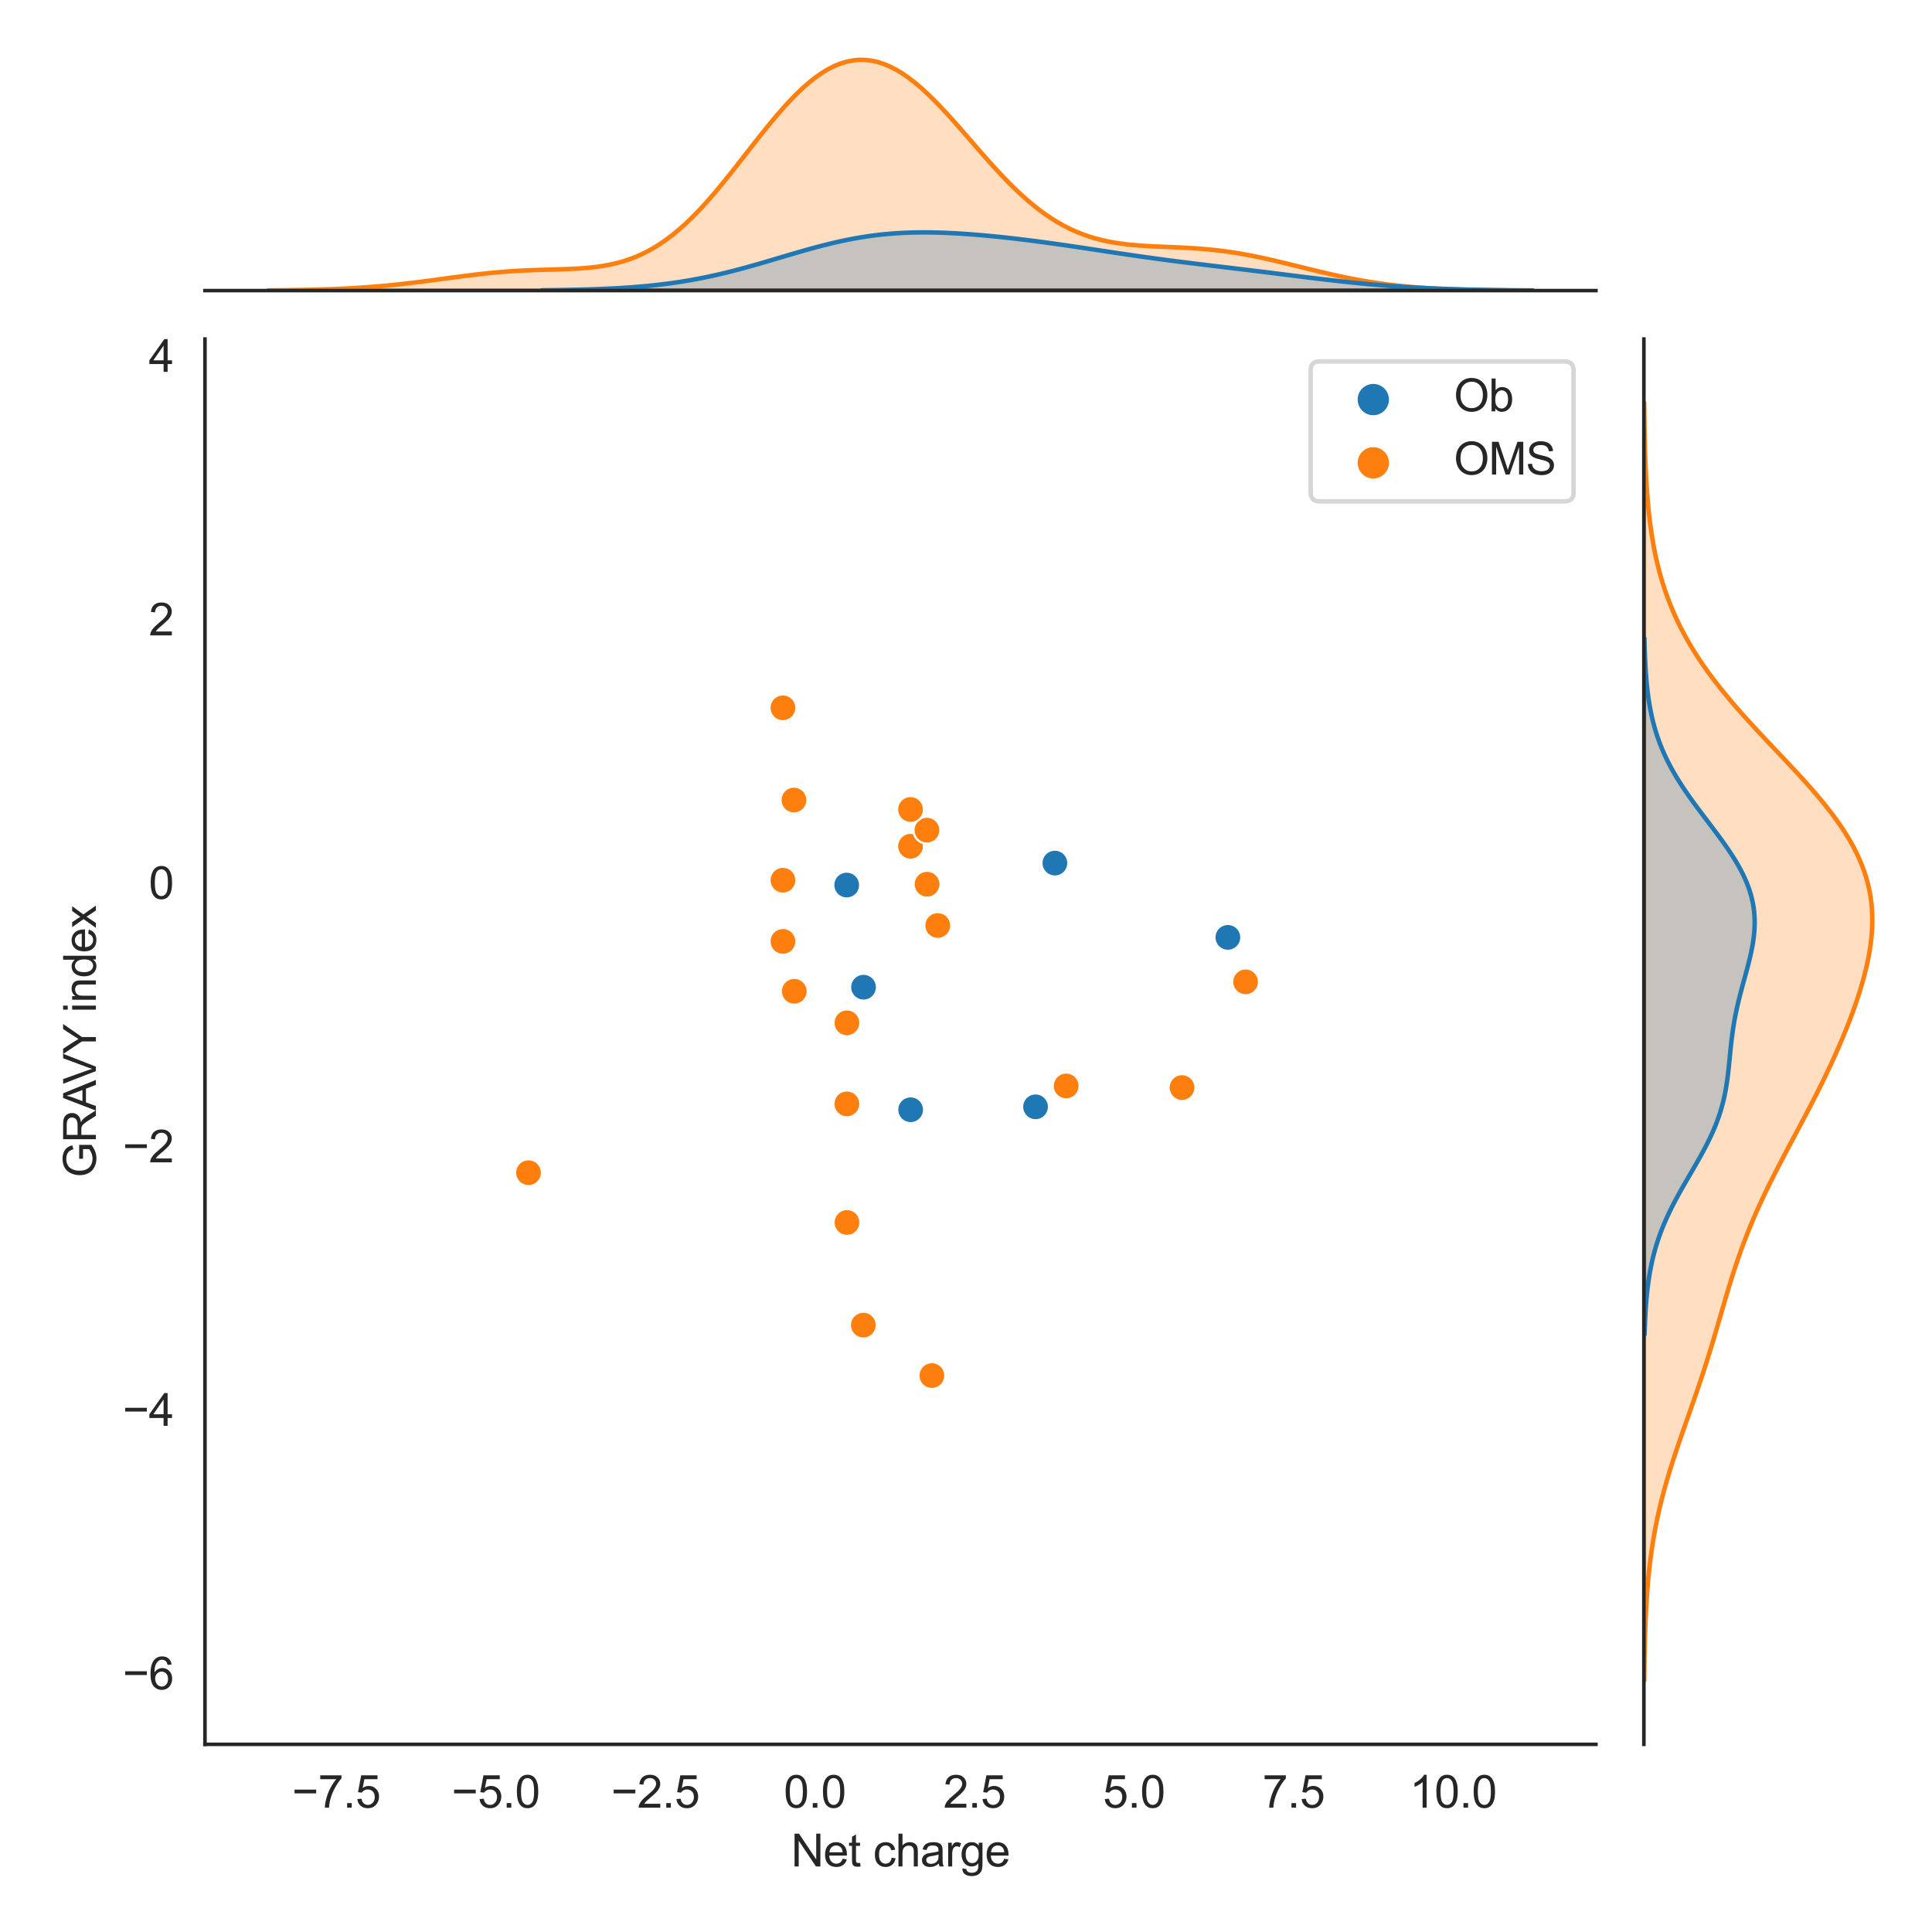 <?xml version="1.0" encoding="utf-8" standalone="no"?>
<!DOCTYPE svg PUBLIC "-//W3C//DTD SVG 1.1//EN"
  "http://www.w3.org/Graphics/SVG/1.1/DTD/svg11.dtd">
<svg xmlns:xlink="http://www.w3.org/1999/xlink" width="432pt" height="432pt" viewBox="0 0 432 432" xmlns="http://www.w3.org/2000/svg" version="1.1">
 <defs>
  <style type="text/css">*{stroke-linejoin: round; stroke-linecap: butt}</style>
 </defs>
 <g id="figure_1">
  <g id="patch_1">
   <path d="M 0 432 
L 432 432 
L 432 0 
L 0 0 
z
" style="fill: #ffffff"/>
  </g>
  <g id="axes_1">
   <g id="patch_2">
    <path d="M 45.83 390.04 
L 356.851 390.04 
L 356.851 75.813 
L 45.83 75.813 
z
" style="fill: #ffffff"/>
   </g>
   <g id="matplotlib.axis_1">
    <g id="xtick_1">
     <g id="text_1">
      <!-- −7.5 -->
      <g style="fill: #262626" transform="translate(65.289 404.198) scale(0.1 -0.1)">
       <defs>
        <path id="ArialMT-2212" d="M 3381 1997 
L 356 1997 
L 356 2522 
L 3381 2522 
L 3381 1997 
z
" transform="scale(0.016)"/>
        <path id="ArialMT-37" d="M 303 3981 
L 303 4522 
L 3269 4522 
L 3269 4084 
Q 2831 3619 2401 2847 
Q 1972 2075 1738 1259 
Q 1569 684 1522 0 
L 944 0 
Q 953 541 1156 1306 
Q 1359 2072 1739 2783 
Q 2119 3494 2547 3981 
L 303 3981 
z
" transform="scale(0.016)"/>
        <path id="ArialMT-2e" d="M 581 0 
L 581 641 
L 1222 641 
L 1222 0 
L 581 0 
z
" transform="scale(0.016)"/>
        <path id="ArialMT-35" d="M 266 1200 
L 856 1250 
Q 922 819 1161 601 
Q 1400 384 1738 384 
Q 2144 384 2425 690 
Q 2706 997 2706 1503 
Q 2706 1984 2436 2262 
Q 2166 2541 1728 2541 
Q 1456 2541 1237 2417 
Q 1019 2294 894 2097 
L 366 2166 
L 809 4519 
L 3088 4519 
L 3088 3981 
L 1259 3981 
L 1013 2750 
Q 1425 3038 1878 3038 
Q 2478 3038 2890 2622 
Q 3303 2206 3303 1553 
Q 3303 931 2941 478 
Q 2500 -78 1738 -78 
Q 1113 -78 717 272 
Q 322 622 266 1200 
z
" transform="scale(0.016)"/>
       </defs>
       <use xlink:href="#ArialMT-2212"/>
       <use xlink:href="#ArialMT-37" x="58.398"/>
       <use xlink:href="#ArialMT-2e" x="114.014"/>
       <use xlink:href="#ArialMT-35" x="141.797"/>
      </g>
     </g>
    </g>
    <g id="xtick_2">
     <g id="text_2">
      <!-- −5.0 -->
      <g style="fill: #262626" transform="translate(100.968 404.198) scale(0.1 -0.1)">
       <defs>
        <path id="ArialMT-30" d="M 266 2259 
Q 266 3072 433 3567 
Q 600 4063 929 4331 
Q 1259 4600 1759 4600 
Q 2128 4600 2406 4451 
Q 2684 4303 2865 4023 
Q 3047 3744 3150 3342 
Q 3253 2941 3253 2259 
Q 3253 1453 3087 958 
Q 2922 463 2592 192 
Q 2263 -78 1759 -78 
Q 1097 -78 719 397 
Q 266 969 266 2259 
z
M 844 2259 
Q 844 1131 1108 757 
Q 1372 384 1759 384 
Q 2147 384 2411 759 
Q 2675 1134 2675 2259 
Q 2675 3391 2411 3762 
Q 2147 4134 1753 4134 
Q 1366 4134 1134 3806 
Q 844 3388 844 2259 
z
" transform="scale(0.016)"/>
       </defs>
       <use xlink:href="#ArialMT-2212"/>
       <use xlink:href="#ArialMT-35" x="58.398"/>
       <use xlink:href="#ArialMT-2e" x="114.014"/>
       <use xlink:href="#ArialMT-30" x="141.797"/>
      </g>
     </g>
    </g>
    <g id="xtick_3">
     <g id="text_3">
      <!-- −2.5 -->
      <g style="fill: #262626" transform="translate(136.648 404.198) scale(0.1 -0.1)">
       <defs>
        <path id="ArialMT-32" d="M 3222 541 
L 3222 0 
L 194 0 
Q 188 203 259 391 
Q 375 700 629 1000 
Q 884 1300 1366 1694 
Q 2113 2306 2375 2664 
Q 2638 3022 2638 3341 
Q 2638 3675 2398 3904 
Q 2159 4134 1775 4134 
Q 1369 4134 1125 3890 
Q 881 3647 878 3216 
L 300 3275 
Q 359 3922 746 4261 
Q 1134 4600 1788 4600 
Q 2447 4600 2831 4234 
Q 3216 3869 3216 3328 
Q 3216 3053 3103 2787 
Q 2991 2522 2730 2228 
Q 2469 1934 1863 1422 
Q 1356 997 1212 845 
Q 1069 694 975 541 
L 3222 541 
z
" transform="scale(0.016)"/>
       </defs>
       <use xlink:href="#ArialMT-2212"/>
       <use xlink:href="#ArialMT-32" x="58.398"/>
       <use xlink:href="#ArialMT-2e" x="114.014"/>
       <use xlink:href="#ArialMT-35" x="141.797"/>
      </g>
     </g>
    </g>
    <g id="xtick_4">
     <g id="text_4">
      <!-- 0.0 -->
      <g style="fill: #262626" transform="translate(175.247 404.198) scale(0.1 -0.1)">
       <use xlink:href="#ArialMT-30"/>
       <use xlink:href="#ArialMT-2e" x="55.615"/>
       <use xlink:href="#ArialMT-30" x="83.398"/>
      </g>
     </g>
    </g>
    <g id="xtick_5">
     <g id="text_5">
      <!-- 2.5 -->
      <g style="fill: #262626" transform="translate(210.927 404.198) scale(0.1 -0.1)">
       <use xlink:href="#ArialMT-32"/>
       <use xlink:href="#ArialMT-2e" x="55.615"/>
       <use xlink:href="#ArialMT-35" x="83.398"/>
      </g>
     </g>
    </g>
    <g id="xtick_6">
     <g id="text_6">
      <!-- 5.0 -->
      <g style="fill: #262626" transform="translate(246.606 404.198) scale(0.1 -0.1)">
       <use xlink:href="#ArialMT-35"/>
       <use xlink:href="#ArialMT-2e" x="55.615"/>
       <use xlink:href="#ArialMT-30" x="83.398"/>
      </g>
     </g>
    </g>
    <g id="xtick_7">
     <g id="text_7">
      <!-- 7.5 -->
      <g style="fill: #262626" transform="translate(282.286 404.198) scale(0.1 -0.1)">
       <use xlink:href="#ArialMT-37"/>
       <use xlink:href="#ArialMT-2e" x="55.615"/>
       <use xlink:href="#ArialMT-35" x="83.398"/>
      </g>
     </g>
    </g>
    <g id="xtick_8">
     <g id="text_8">
      <!-- 10.0 -->
      <g style="fill: #262626" transform="translate(315.185 404.198) scale(0.1 -0.1)">
       <defs>
        <path id="ArialMT-31" d="M 2384 0 
L 1822 0 
L 1822 3584 
Q 1619 3391 1289 3197 
Q 959 3003 697 2906 
L 697 3450 
Q 1169 3672 1522 3987 
Q 1875 4303 2022 4600 
L 2384 4600 
L 2384 0 
z
" transform="scale(0.016)"/>
       </defs>
       <use xlink:href="#ArialMT-31"/>
       <use xlink:href="#ArialMT-30" x="55.615"/>
       <use xlink:href="#ArialMT-2e" x="111.23"/>
       <use xlink:href="#ArialMT-30" x="139.014"/>
      </g>
     </g>
    </g>
    <g id="text_9">
     <!-- Net charge -->
     <g style="fill: #262626" transform="translate(176.884 417.343) scale(0.1 -0.1)">
      <defs>
       <path id="ArialMT-4e" d="M 488 0 
L 488 4581 
L 1109 4581 
L 3516 984 
L 3516 4581 
L 4097 4581 
L 4097 0 
L 3475 0 
L 1069 3600 
L 1069 0 
L 488 0 
z
" transform="scale(0.016)"/>
       <path id="ArialMT-65" d="M 2694 1069 
L 3275 997 
Q 3138 488 2766 206 
Q 2394 -75 1816 -75 
Q 1088 -75 661 373 
Q 234 822 234 1631 
Q 234 2469 665 2931 
Q 1097 3394 1784 3394 
Q 2450 3394 2872 2941 
Q 3294 2488 3294 1666 
Q 3294 1616 3291 1516 
L 816 1516 
Q 847 969 1125 678 
Q 1403 388 1819 388 
Q 2128 388 2347 550 
Q 2566 713 2694 1069 
z
M 847 1978 
L 2700 1978 
Q 2663 2397 2488 2606 
Q 2219 2931 1791 2931 
Q 1403 2931 1139 2672 
Q 875 2413 847 1978 
z
" transform="scale(0.016)"/>
       <path id="ArialMT-74" d="M 1650 503 
L 1731 6 
Q 1494 -44 1306 -44 
Q 1000 -44 831 53 
Q 663 150 594 308 
Q 525 466 525 972 
L 525 2881 
L 113 2881 
L 113 3319 
L 525 3319 
L 525 4141 
L 1084 4478 
L 1084 3319 
L 1650 3319 
L 1650 2881 
L 1084 2881 
L 1084 941 
Q 1084 700 1114 631 
Q 1144 563 1211 522 
Q 1278 481 1403 481 
Q 1497 481 1650 503 
z
" transform="scale(0.016)"/>
       <path id="ArialMT-20" transform="scale(0.016)"/>
       <path id="ArialMT-63" d="M 2588 1216 
L 3141 1144 
Q 3050 572 2676 248 
Q 2303 -75 1759 -75 
Q 1078 -75 664 370 
Q 250 816 250 1647 
Q 250 2184 428 2587 
Q 606 2991 970 3192 
Q 1334 3394 1763 3394 
Q 2303 3394 2647 3120 
Q 2991 2847 3088 2344 
L 2541 2259 
Q 2463 2594 2264 2762 
Q 2066 2931 1784 2931 
Q 1359 2931 1093 2626 
Q 828 2322 828 1663 
Q 828 994 1084 691 
Q 1341 388 1753 388 
Q 2084 388 2306 591 
Q 2528 794 2588 1216 
z
" transform="scale(0.016)"/>
       <path id="ArialMT-68" d="M 422 0 
L 422 4581 
L 984 4581 
L 984 2938 
Q 1378 3394 1978 3394 
Q 2347 3394 2619 3248 
Q 2891 3103 3008 2847 
Q 3125 2591 3125 2103 
L 3125 0 
L 2563 0 
L 2563 2103 
Q 2563 2525 2380 2717 
Q 2197 2909 1863 2909 
Q 1613 2909 1392 2779 
Q 1172 2650 1078 2428 
Q 984 2206 984 1816 
L 984 0 
L 422 0 
z
" transform="scale(0.016)"/>
       <path id="ArialMT-61" d="M 2588 409 
Q 2275 144 1986 34 
Q 1697 -75 1366 -75 
Q 819 -75 525 192 
Q 231 459 231 875 
Q 231 1119 342 1320 
Q 453 1522 633 1644 
Q 813 1766 1038 1828 
Q 1203 1872 1538 1913 
Q 2219 1994 2541 2106 
Q 2544 2222 2544 2253 
Q 2544 2597 2384 2738 
Q 2169 2928 1744 2928 
Q 1347 2928 1158 2789 
Q 969 2650 878 2297 
L 328 2372 
Q 403 2725 575 2942 
Q 747 3159 1072 3276 
Q 1397 3394 1825 3394 
Q 2250 3394 2515 3294 
Q 2781 3194 2906 3042 
Q 3031 2891 3081 2659 
Q 3109 2516 3109 2141 
L 3109 1391 
Q 3109 606 3145 398 
Q 3181 191 3288 0 
L 2700 0 
Q 2613 175 2588 409 
z
M 2541 1666 
Q 2234 1541 1622 1453 
Q 1275 1403 1131 1340 
Q 988 1278 909 1158 
Q 831 1038 831 891 
Q 831 666 1001 516 
Q 1172 366 1500 366 
Q 1825 366 2078 508 
Q 2331 650 2450 897 
Q 2541 1088 2541 1459 
L 2541 1666 
z
" transform="scale(0.016)"/>
       <path id="ArialMT-72" d="M 416 0 
L 416 3319 
L 922 3319 
L 922 2816 
Q 1116 3169 1280 3281 
Q 1444 3394 1641 3394 
Q 1925 3394 2219 3213 
L 2025 2691 
Q 1819 2813 1613 2813 
Q 1428 2813 1281 2702 
Q 1134 2591 1072 2394 
Q 978 2094 978 1738 
L 978 0 
L 416 0 
z
" transform="scale(0.016)"/>
       <path id="ArialMT-67" d="M 319 -275 
L 866 -356 
Q 900 -609 1056 -725 
Q 1266 -881 1628 -881 
Q 2019 -881 2231 -725 
Q 2444 -569 2519 -288 
Q 2563 -116 2559 434 
Q 2191 0 1641 0 
Q 956 0 581 494 
Q 206 988 206 1678 
Q 206 2153 378 2554 
Q 550 2956 876 3175 
Q 1203 3394 1644 3394 
Q 2231 3394 2613 2919 
L 2613 3319 
L 3131 3319 
L 3131 450 
Q 3131 -325 2973 -648 
Q 2816 -972 2473 -1159 
Q 2131 -1347 1631 -1347 
Q 1038 -1347 672 -1080 
Q 306 -813 319 -275 
z
M 784 1719 
Q 784 1066 1043 766 
Q 1303 466 1694 466 
Q 2081 466 2343 764 
Q 2606 1063 2606 1700 
Q 2606 2309 2336 2618 
Q 2066 2928 1684 2928 
Q 1309 2928 1046 2623 
Q 784 2319 784 1719 
z
" transform="scale(0.016)"/>
      </defs>
      <use xlink:href="#ArialMT-4e"/>
      <use xlink:href="#ArialMT-65" x="72.217"/>
      <use xlink:href="#ArialMT-74" x="127.832"/>
      <use xlink:href="#ArialMT-20" x="155.615"/>
      <use xlink:href="#ArialMT-63" x="183.398"/>
      <use xlink:href="#ArialMT-68" x="233.398"/>
      <use xlink:href="#ArialMT-61" x="289.014"/>
      <use xlink:href="#ArialMT-72" x="344.629"/>
      <use xlink:href="#ArialMT-67" x="377.93"/>
      <use xlink:href="#ArialMT-65" x="433.545"/>
     </g>
    </g>
   </g>
   <g id="matplotlib.axis_2">
    <g id="ytick_1">
     <g id="text_10">
      <!-- −6 -->
      <g style="fill: #262626" transform="translate(27.428 377.736) scale(0.1 -0.1)">
       <defs>
        <path id="ArialMT-36" d="M 3184 3459 
L 2625 3416 
Q 2550 3747 2413 3897 
Q 2184 4138 1850 4138 
Q 1581 4138 1378 3988 
Q 1113 3794 959 3422 
Q 806 3050 800 2363 
Q 1003 2672 1297 2822 
Q 1591 2972 1913 2972 
Q 2475 2972 2870 2558 
Q 3266 2144 3266 1488 
Q 3266 1056 3080 686 
Q 2894 316 2569 119 
Q 2244 -78 1831 -78 
Q 1128 -78 684 439 
Q 241 956 241 2144 
Q 241 3472 731 4075 
Q 1159 4600 1884 4600 
Q 2425 4600 2770 4297 
Q 3116 3994 3184 3459 
z
M 888 1484 
Q 888 1194 1011 928 
Q 1134 663 1356 523 
Q 1578 384 1822 384 
Q 2178 384 2434 671 
Q 2691 959 2691 1453 
Q 2691 1928 2437 2201 
Q 2184 2475 1800 2475 
Q 1419 2475 1153 2201 
Q 888 1928 888 1484 
z
" transform="scale(0.016)"/>
       </defs>
       <use xlink:href="#ArialMT-2212"/>
       <use xlink:href="#ArialMT-36" x="58.398"/>
      </g>
     </g>
    </g>
    <g id="ytick_2">
     <g id="text_11">
      <!-- −4 -->
      <g style="fill: #262626" transform="translate(27.428 318.819) scale(0.1 -0.1)">
       <defs>
        <path id="ArialMT-34" d="M 2069 0 
L 2069 1097 
L 81 1097 
L 81 1613 
L 2172 4581 
L 2631 4581 
L 2631 1613 
L 3250 1613 
L 3250 1097 
L 2631 1097 
L 2631 0 
L 2069 0 
z
M 2069 1613 
L 2069 3678 
L 634 1613 
L 2069 1613 
z
" transform="scale(0.016)"/>
       </defs>
       <use xlink:href="#ArialMT-2212"/>
       <use xlink:href="#ArialMT-34" x="58.398"/>
      </g>
     </g>
    </g>
    <g id="ytick_3">
     <g id="text_12">
      <!-- −2 -->
      <g style="fill: #262626" transform="translate(27.428 259.903) scale(0.1 -0.1)">
       <use xlink:href="#ArialMT-2212"/>
       <use xlink:href="#ArialMT-32" x="58.398"/>
      </g>
     </g>
    </g>
    <g id="ytick_4">
     <g id="text_13">
      <!-- 0 -->
      <g style="fill: #262626" transform="translate(33.269 200.987) scale(0.1 -0.1)">
       <use xlink:href="#ArialMT-30"/>
      </g>
     </g>
    </g>
    <g id="ytick_5">
     <g id="text_14">
      <!-- 2 -->
      <g style="fill: #262626" transform="translate(33.269 142.071) scale(0.1 -0.1)">
       <use xlink:href="#ArialMT-32"/>
      </g>
     </g>
    </g>
    <g id="ytick_6">
     <g id="text_15">
      <!-- 4 -->
      <g style="fill: #262626" transform="translate(33.269 83.155) scale(0.1 -0.1)">
       <use xlink:href="#ArialMT-34"/>
      </g>
     </g>
    </g>
    <g id="text_16">
     <!-- GRAVY index -->
     <g style="fill: #262626" transform="translate(21.441 263.317) rotate(-90) scale(0.1 -0.1)">
      <defs>
       <path id="ArialMT-47" d="M 2638 1797 
L 2638 2334 
L 4578 2338 
L 4578 638 
Q 4131 281 3656 101 
Q 3181 -78 2681 -78 
Q 2006 -78 1454 211 
Q 903 500 622 1047 
Q 341 1594 341 2269 
Q 341 2938 620 3517 
Q 900 4097 1425 4378 
Q 1950 4659 2634 4659 
Q 3131 4659 3532 4498 
Q 3934 4338 4162 4050 
Q 4391 3763 4509 3300 
L 3963 3150 
Q 3859 3500 3706 3700 
Q 3553 3900 3268 4020 
Q 2984 4141 2638 4141 
Q 2222 4141 1919 4014 
Q 1616 3888 1430 3681 
Q 1244 3475 1141 3228 
Q 966 2803 966 2306 
Q 966 1694 1177 1281 
Q 1388 869 1791 669 
Q 2194 469 2647 469 
Q 3041 469 3416 620 
Q 3791 772 3984 944 
L 3984 1797 
L 2638 1797 
z
" transform="scale(0.016)"/>
       <path id="ArialMT-52" d="M 503 0 
L 503 4581 
L 2534 4581 
Q 3147 4581 3465 4457 
Q 3784 4334 3975 4021 
Q 4166 3709 4166 3331 
Q 4166 2844 3850 2509 
Q 3534 2175 2875 2084 
Q 3116 1969 3241 1856 
Q 3506 1613 3744 1247 
L 4541 0 
L 3778 0 
L 3172 953 
Q 2906 1366 2734 1584 
Q 2563 1803 2427 1890 
Q 2291 1978 2150 2013 
Q 2047 2034 1813 2034 
L 1109 2034 
L 1109 0 
L 503 0 
z
M 1109 2559 
L 2413 2559 
Q 2828 2559 3062 2645 
Q 3297 2731 3419 2920 
Q 3541 3109 3541 3331 
Q 3541 3656 3305 3865 
Q 3069 4075 2559 4075 
L 1109 4075 
L 1109 2559 
z
" transform="scale(0.016)"/>
       <path id="ArialMT-41" d="M -9 0 
L 1750 4581 
L 2403 4581 
L 4278 0 
L 3588 0 
L 3053 1388 
L 1138 1388 
L 634 0 
L -9 0 
z
M 1313 1881 
L 2866 1881 
L 2388 3150 
Q 2169 3728 2063 4100 
Q 1975 3659 1816 3225 
L 1313 1881 
z
" transform="scale(0.016)"/>
       <path id="ArialMT-56" d="M 1803 0 
L 28 4581 
L 684 4581 
L 1875 1253 
Q 2019 853 2116 503 
Q 2222 878 2363 1253 
L 3600 4581 
L 4219 4581 
L 2425 0 
L 1803 0 
z
" transform="scale(0.016)"/>
       <path id="ArialMT-59" d="M 1784 0 
L 1784 1941 
L 19 4581 
L 756 4581 
L 1659 3200 
Q 1909 2813 2125 2425 
Q 2331 2784 2625 3234 
L 3513 4581 
L 4219 4581 
L 2391 1941 
L 2391 0 
L 1784 0 
z
" transform="scale(0.016)"/>
       <path id="ArialMT-69" d="M 425 3934 
L 425 4581 
L 988 4581 
L 988 3934 
L 425 3934 
z
M 425 0 
L 425 3319 
L 988 3319 
L 988 0 
L 425 0 
z
" transform="scale(0.016)"/>
       <path id="ArialMT-6e" d="M 422 0 
L 422 3319 
L 928 3319 
L 928 2847 
Q 1294 3394 1984 3394 
Q 2284 3394 2536 3286 
Q 2788 3178 2913 3003 
Q 3038 2828 3088 2588 
Q 3119 2431 3119 2041 
L 3119 0 
L 2556 0 
L 2556 2019 
Q 2556 2363 2490 2533 
Q 2425 2703 2258 2804 
Q 2091 2906 1866 2906 
Q 1506 2906 1245 2678 
Q 984 2450 984 1813 
L 984 0 
L 422 0 
z
" transform="scale(0.016)"/>
       <path id="ArialMT-64" d="M 2575 0 
L 2575 419 
Q 2259 -75 1647 -75 
Q 1250 -75 917 144 
Q 584 363 401 755 
Q 219 1147 219 1656 
Q 219 2153 384 2558 
Q 550 2963 881 3178 
Q 1213 3394 1622 3394 
Q 1922 3394 2156 3267 
Q 2391 3141 2538 2938 
L 2538 4581 
L 3097 4581 
L 3097 0 
L 2575 0 
z
M 797 1656 
Q 797 1019 1065 703 
Q 1334 388 1700 388 
Q 2069 388 2326 689 
Q 2584 991 2584 1609 
Q 2584 2291 2321 2609 
Q 2059 2928 1675 2928 
Q 1300 2928 1048 2622 
Q 797 2316 797 1656 
z
" transform="scale(0.016)"/>
       <path id="ArialMT-78" d="M 47 0 
L 1259 1725 
L 138 3319 
L 841 3319 
L 1350 2541 
Q 1494 2319 1581 2169 
Q 1719 2375 1834 2534 
L 2394 3319 
L 3066 3319 
L 1919 1756 
L 3153 0 
L 2463 0 
L 1781 1031 
L 1600 1309 
L 728 0 
L 47 0 
z
" transform="scale(0.016)"/>
      </defs>
      <use xlink:href="#ArialMT-47"/>
      <use xlink:href="#ArialMT-52" x="77.783"/>
      <use xlink:href="#ArialMT-41" x="150"/>
      <use xlink:href="#ArialMT-56" x="209.324"/>
      <use xlink:href="#ArialMT-59" x="276.023"/>
      <use xlink:href="#ArialMT-20" x="340.973"/>
      <use xlink:href="#ArialMT-69" x="368.756"/>
      <use xlink:href="#ArialMT-6e" x="390.973"/>
      <use xlink:href="#ArialMT-64" x="446.588"/>
      <use xlink:href="#ArialMT-65" x="502.203"/>
      <use xlink:href="#ArialMT-78" x="557.818"/>
     </g>
    </g>
   </g>
   <g id="PathCollection_1">
    <defs>
     <path id="C0_0_62fbaf2566" d="M 0 3 
C 0.796 3 1.559 2.684 2.121 2.121 
C 2.684 1.559 3 0.796 3 -0 
C 3 -0.796 2.684 -1.559 2.121 -2.121 
C 1.559 -2.684 0.796 -3 0 -3 
C -0.796 -3 -1.559 -2.684 -2.121 -2.121 
C -2.684 -1.559 -3 -0.796 -3 0 
C -3 0.796 -2.684 1.559 -2.121 2.121 
C -1.559 2.684 -0.796 3 0 3 
z
"/>
    </defs>
    <g clip-path="url(#p3606763f4b)">
     <use xlink:href="#C0_0_62fbaf2566" x="274.556" y="209.601" style="fill: #1f77b4; stroke: #ffffff; stroke-width: 0.48"/>
    </g>
    <g clip-path="url(#p3606763f4b)">
     <use xlink:href="#C0_0_62fbaf2566" x="231.549" y="247.487" style="fill: #1f77b4; stroke: #ffffff; stroke-width: 0.48"/>
    </g>
    <g clip-path="url(#p3606763f4b)">
     <use xlink:href="#C0_0_62fbaf2566" x="235.875" y="192.99" style="fill: #1f77b4; stroke: #ffffff; stroke-width: 0.48"/>
    </g>
    <g clip-path="url(#p3606763f4b)">
     <use xlink:href="#C0_0_62fbaf2566" x="189.324" y="197.899" style="fill: #1f77b4; stroke: #ffffff; stroke-width: 0.48"/>
    </g>
    <g clip-path="url(#p3606763f4b)">
     <use xlink:href="#C0_0_62fbaf2566" x="203.621" y="248.142" style="fill: #1f77b4; stroke: #ffffff; stroke-width: 0.48"/>
    </g>
    <g clip-path="url(#p3606763f4b)">
     <use xlink:href="#C0_0_62fbaf2566" x="193.089" y="220.739" style="fill: #1f77b4; stroke: #ffffff; stroke-width: 0.48"/>
    </g>
    <g clip-path="url(#p3606763f4b)">
     <use xlink:href="#C0_0_62fbaf2566" x="203.596" y="189.225" style="fill: #ff7f0e; stroke: #ffffff; stroke-width: 0.48"/>
    </g>
    <g clip-path="url(#p3606763f4b)">
     <use xlink:href="#C0_0_62fbaf2566" x="177.598" y="221.655" style="fill: #ff7f0e; stroke: #ffffff; stroke-width: 0.48"/>
    </g>
    <g clip-path="url(#p3606763f4b)">
     <use xlink:href="#C0_0_62fbaf2566" x="278.517" y="219.546" style="fill: #ff7f0e; stroke: #ffffff; stroke-width: 0.48"/>
    </g>
    <g clip-path="url(#p3606763f4b)">
     <use xlink:href="#C0_0_62fbaf2566" x="175.068" y="210.501" style="fill: #ff7f0e; stroke: #ffffff; stroke-width: 0.48"/>
    </g>
    <g clip-path="url(#p3606763f4b)">
     <use xlink:href="#C0_0_62fbaf2566" x="207.26" y="185.625" style="fill: #ff7f0e; stroke: #ffffff; stroke-width: 0.48"/>
    </g>
    <g clip-path="url(#p3606763f4b)">
     <use xlink:href="#C0_0_62fbaf2566" x="209.685" y="206.947" style="fill: #ff7f0e; stroke: #ffffff; stroke-width: 0.48"/>
    </g>
    <g clip-path="url(#p3606763f4b)">
     <use xlink:href="#C0_0_62fbaf2566" x="264.304" y="243.182" style="fill: #ff7f0e; stroke: #ffffff; stroke-width: 0.48"/>
    </g>
    <g clip-path="url(#p3606763f4b)">
     <use xlink:href="#C0_0_62fbaf2566" x="193.044" y="296.303" style="fill: #ff7f0e; stroke: #ffffff; stroke-width: 0.48"/>
    </g>
    <g clip-path="url(#p3606763f4b)">
     <use xlink:href="#C0_0_62fbaf2566" x="177.526" y="178.892" style="fill: #ff7f0e; stroke: #ffffff; stroke-width: 0.48"/>
    </g>
    <g clip-path="url(#p3606763f4b)">
     <use xlink:href="#C0_0_62fbaf2566" x="203.596" y="180.996" style="fill: #ff7f0e; stroke: #ffffff; stroke-width: 0.48"/>
    </g>
    <g clip-path="url(#p3606763f4b)">
     <use xlink:href="#C0_0_62fbaf2566" x="118.176" y="262.216" style="fill: #ff7f0e; stroke: #ffffff; stroke-width: 0.48"/>
    </g>
    <g clip-path="url(#p3606763f4b)">
     <use xlink:href="#C0_0_62fbaf2566" x="175.068" y="196.819" style="fill: #ff7f0e; stroke: #ffffff; stroke-width: 0.48"/>
    </g>
    <g clip-path="url(#p3606763f4b)">
     <use xlink:href="#C0_0_62fbaf2566" x="208.369" y="307.581" style="fill: #ff7f0e; stroke: #ffffff; stroke-width: 0.48"/>
    </g>
    <g clip-path="url(#p3606763f4b)">
     <use xlink:href="#C0_0_62fbaf2566" x="207.293" y="197.713" style="fill: #ff7f0e; stroke: #ffffff; stroke-width: 0.48"/>
    </g>
    <g clip-path="url(#p3606763f4b)">
     <use xlink:href="#C0_0_62fbaf2566" x="189.39" y="273.345" style="fill: #ff7f0e; stroke: #ffffff; stroke-width: 0.48"/>
    </g>
    <g clip-path="url(#p3606763f4b)">
     <use xlink:href="#C0_0_62fbaf2566" x="189.364" y="246.832" style="fill: #ff7f0e; stroke: #ffffff; stroke-width: 0.48"/>
    </g>
    <g clip-path="url(#p3606763f4b)">
     <use xlink:href="#C0_0_62fbaf2566" x="238.4" y="242.817" style="fill: #ff7f0e; stroke: #ffffff; stroke-width: 0.48"/>
    </g>
    <g clip-path="url(#p3606763f4b)">
     <use xlink:href="#C0_0_62fbaf2566" x="189.376" y="228.707" style="fill: #ff7f0e; stroke: #ffffff; stroke-width: 0.48"/>
    </g>
    <g clip-path="url(#p3606763f4b)">
     <use xlink:href="#C0_0_62fbaf2566" x="175.066" y="158.271" style="fill: #ff7f0e; stroke: #ffffff; stroke-width: 0.48"/>
    </g>
   </g>
   <g id="PathCollection_2"/>
   <g id="PathCollection_3"/>
   <g id="patch_3">
    <path d="M 45.83 390.04 
L 45.83 75.813 
" style="fill: none; stroke: #262626; stroke-width: 0.8; stroke-linejoin: miter; stroke-linecap: square"/>
   </g>
   <g id="patch_4">
    <path d="M 45.83 390.04 
L 356.851 390.04 
" style="fill: none; stroke: #262626; stroke-width: 0.8; stroke-linejoin: miter; stroke-linecap: square"/>
   </g>
   <g id="legend_1">
    <g id="patch_5">
     <path d="M 295.073 112.103 
L 349.851 112.103 
Q 351.851 112.103 351.851 110.103 
L 351.851 82.813 
Q 351.851 80.813 349.851 80.813 
L 295.073 80.813 
Q 293.073 80.813 293.073 82.813 
L 293.073 110.103 
Q 293.073 112.103 295.073 112.103 
z
" style="fill: #ffffff; opacity: 0.8; stroke: #cccccc; stroke-linejoin: miter"/>
    </g>
    <g id="PathCollection_4">
     <defs>
      <path id="m8b55592b14" d="M 0 3 
C 0.796 3 1.559 2.684 2.121 2.121 
C 2.684 1.559 3 0.796 3 0 
C 3 -0.796 2.684 -1.559 2.121 -2.121 
C 1.559 -2.684 0.796 -3 0 -3 
C -0.796 -3 -1.559 -2.684 -2.121 -2.121 
C -2.684 -1.559 -3 -0.796 -3 0 
C -3 0.796 -2.684 1.559 -2.121 2.121 
C -1.559 2.684 -0.796 3 0 3 
z
" style="stroke: #1f77b4"/>
     </defs>
     <g>
      <use xlink:href="#m8b55592b14" x="307.073" y="89.345" style="fill: #1f77b4; stroke: #1f77b4"/>
     </g>
    </g>
    <g id="text_17">
     <!-- Ob -->
     <g style="fill: #262626" transform="translate(325.073 91.97) scale(0.1 -0.1)">
      <defs>
       <path id="ArialMT-4f" d="M 309 2231 
Q 309 3372 921 4017 
Q 1534 4663 2503 4663 
Q 3138 4663 3647 4359 
Q 4156 4056 4423 3514 
Q 4691 2972 4691 2284 
Q 4691 1588 4409 1038 
Q 4128 488 3612 205 
Q 3097 -78 2500 -78 
Q 1853 -78 1343 234 
Q 834 547 571 1087 
Q 309 1628 309 2231 
z
M 934 2222 
Q 934 1394 1379 917 
Q 1825 441 2497 441 
Q 3181 441 3623 922 
Q 4066 1403 4066 2288 
Q 4066 2847 3877 3264 
Q 3688 3681 3323 3911 
Q 2959 4141 2506 4141 
Q 1863 4141 1398 3698 
Q 934 3256 934 2222 
z
" transform="scale(0.016)"/>
       <path id="ArialMT-62" d="M 941 0 
L 419 0 
L 419 4581 
L 981 4581 
L 981 2947 
Q 1338 3394 1891 3394 
Q 2197 3394 2470 3270 
Q 2744 3147 2920 2923 
Q 3097 2700 3197 2384 
Q 3297 2069 3297 1709 
Q 3297 856 2875 390 
Q 2453 -75 1863 -75 
Q 1275 -75 941 416 
L 941 0 
z
M 934 1684 
Q 934 1088 1097 822 
Q 1363 388 1816 388 
Q 2184 388 2453 708 
Q 2722 1028 2722 1663 
Q 2722 2313 2464 2622 
Q 2206 2931 1841 2931 
Q 1472 2931 1203 2611 
Q 934 2291 934 1684 
z
" transform="scale(0.016)"/>
      </defs>
      <use xlink:href="#ArialMT-4f"/>
      <use xlink:href="#ArialMT-62" x="77.783"/>
     </g>
    </g>
    <g id="PathCollection_5">
     <defs>
      <path id="m86a3ab0548" d="M 0 3 
C 0.796 3 1.559 2.684 2.121 2.121 
C 2.684 1.559 3 0.796 3 0 
C 3 -0.796 2.684 -1.559 2.121 -2.121 
C 1.559 -2.684 0.796 -3 0 -3 
C -0.796 -3 -1.559 -2.684 -2.121 -2.121 
C -2.684 -1.559 -3 -0.796 -3 0 
C -3 0.796 -2.684 1.559 -2.121 2.121 
C -1.559 2.684 -0.796 3 0 3 
z
" style="stroke: #ff7f0e"/>
     </defs>
     <g>
      <use xlink:href="#m86a3ab0548" x="307.073" y="103.491" style="fill: #ff7f0e; stroke: #ff7f0e"/>
     </g>
    </g>
    <g id="text_18">
     <!-- OMS -->
     <g style="fill: #262626" transform="translate(325.073 106.116) scale(0.1 -0.1)">
      <defs>
       <path id="ArialMT-4d" d="M 475 0 
L 475 4581 
L 1388 4581 
L 2472 1338 
Q 2622 884 2691 659 
Q 2769 909 2934 1394 
L 4031 4581 
L 4847 4581 
L 4847 0 
L 4263 0 
L 4263 3834 
L 2931 0 
L 2384 0 
L 1059 3900 
L 1059 0 
L 475 0 
z
" transform="scale(0.016)"/>
       <path id="ArialMT-53" d="M 288 1472 
L 859 1522 
Q 900 1178 1048 958 
Q 1197 738 1509 602 
Q 1822 466 2213 466 
Q 2559 466 2825 569 
Q 3091 672 3220 851 
Q 3350 1031 3350 1244 
Q 3350 1459 3225 1620 
Q 3100 1781 2813 1891 
Q 2628 1963 1997 2114 
Q 1366 2266 1113 2400 
Q 784 2572 623 2826 
Q 463 3081 463 3397 
Q 463 3744 659 4045 
Q 856 4347 1234 4503 
Q 1613 4659 2075 4659 
Q 2584 4659 2973 4495 
Q 3363 4331 3572 4012 
Q 3781 3694 3797 3291 
L 3216 3247 
Q 3169 3681 2898 3903 
Q 2628 4125 2100 4125 
Q 1550 4125 1298 3923 
Q 1047 3722 1047 3438 
Q 1047 3191 1225 3031 
Q 1400 2872 2139 2705 
Q 2878 2538 3153 2413 
Q 3553 2228 3743 1945 
Q 3934 1663 3934 1294 
Q 3934 928 3725 604 
Q 3516 281 3123 101 
Q 2731 -78 2241 -78 
Q 1619 -78 1198 103 
Q 778 284 539 648 
Q 300 1013 288 1472 
z
" transform="scale(0.016)"/>
      </defs>
      <use xlink:href="#ArialMT-4f"/>
      <use xlink:href="#ArialMT-4d" x="77.783"/>
      <use xlink:href="#ArialMT-53" x="161.084"/>
     </g>
    </g>
   </g>
  </g>
  <g id="axes_2">
   <g id="patch_6">
    <path d="M 45.83 64.977 
L 356.851 64.977 
L 356.851 10.8 
L 45.83 10.8 
z
" style="fill: #ffffff"/>
   </g>
   <g id="matplotlib.axis_3">
    <g id="xtick_9"/>
    <g id="xtick_10"/>
    <g id="xtick_11"/>
    <g id="xtick_12"/>
    <g id="xtick_13"/>
    <g id="xtick_14"/>
    <g id="xtick_15"/>
    <g id="xtick_16"/>
   </g>
   <g id="matplotlib.axis_4">
    <g id="ytick_7"/>
    <g id="ytick_8"/>
   </g>
   <g id="PolyCollection_1">
    <defs>
     <path id="m903ec940e5" d="M 59.967 -367.07 
L 59.967 -367.023 
L 61.358 -367.023 
L 62.749 -367.023 
L 64.14 -367.023 
L 65.53 -367.023 
L 66.921 -367.023 
L 68.312 -367.023 
L 69.703 -367.023 
L 71.093 -367.023 
L 72.484 -367.023 
L 73.875 -367.023 
L 75.266 -367.023 
L 76.656 -367.023 
L 78.047 -367.023 
L 79.438 -367.023 
L 80.829 -367.023 
L 82.219 -367.023 
L 83.61 -367.023 
L 85.001 -367.023 
L 86.391 -367.023 
L 87.782 -367.023 
L 89.173 -367.023 
L 90.564 -367.023 
L 91.954 -367.023 
L 93.345 -367.023 
L 94.736 -367.023 
L 96.127 -367.023 
L 97.517 -367.023 
L 98.908 -367.023 
L 100.299 -367.023 
L 101.69 -367.023 
L 103.08 -367.023 
L 104.471 -367.023 
L 105.862 -367.023 
L 107.253 -367.023 
L 108.643 -367.023 
L 110.034 -367.023 
L 111.425 -367.023 
L 112.816 -367.023 
L 114.206 -367.023 
L 115.597 -367.023 
L 116.988 -367.023 
L 118.379 -367.023 
L 119.769 -367.023 
L 121.16 -367.023 
L 122.551 -367.023 
L 123.942 -367.023 
L 125.332 -367.023 
L 126.723 -367.023 
L 128.114 -367.023 
L 129.505 -367.023 
L 130.895 -367.023 
L 132.286 -367.023 
L 133.677 -367.023 
L 135.068 -367.023 
L 136.458 -367.023 
L 137.849 -367.023 
L 139.24 -367.023 
L 140.631 -367.023 
L 142.021 -367.023 
L 143.412 -367.023 
L 144.803 -367.023 
L 146.194 -367.023 
L 147.584 -367.023 
L 148.975 -367.023 
L 150.366 -367.023 
L 151.757 -367.023 
L 153.147 -367.023 
L 154.538 -367.023 
L 155.929 -367.023 
L 157.32 -367.023 
L 158.71 -367.023 
L 160.101 -367.023 
L 161.492 -367.023 
L 162.883 -367.023 
L 164.273 -367.023 
L 165.664 -367.023 
L 167.055 -367.023 
L 168.446 -367.023 
L 169.836 -367.023 
L 171.227 -367.023 
L 172.618 -367.023 
L 174.009 -367.023 
L 175.399 -367.023 
L 176.79 -367.023 
L 178.181 -367.023 
L 179.572 -367.023 
L 180.962 -367.023 
L 182.353 -367.023 
L 183.744 -367.023 
L 185.135 -367.023 
L 186.525 -367.023 
L 187.916 -367.023 
L 189.307 -367.023 
L 190.697 -367.023 
L 192.088 -367.023 
L 193.479 -367.023 
L 194.87 -367.023 
L 196.26 -367.023 
L 197.651 -367.023 
L 199.042 -367.023 
L 200.433 -367.023 
L 201.823 -367.023 
L 203.214 -367.023 
L 204.605 -367.023 
L 205.996 -367.023 
L 207.386 -367.023 
L 208.777 -367.023 
L 210.168 -367.023 
L 211.559 -367.023 
L 212.949 -367.023 
L 214.34 -367.023 
L 215.731 -367.023 
L 217.122 -367.023 
L 218.512 -367.023 
L 219.903 -367.023 
L 221.294 -367.023 
L 222.685 -367.023 
L 224.075 -367.023 
L 225.466 -367.023 
L 226.857 -367.023 
L 228.248 -367.023 
L 229.638 -367.023 
L 231.029 -367.023 
L 232.42 -367.023 
L 233.811 -367.023 
L 235.201 -367.023 
L 236.592 -367.023 
L 237.983 -367.023 
L 239.374 -367.023 
L 240.764 -367.023 
L 242.155 -367.023 
L 243.546 -367.023 
L 244.937 -367.023 
L 246.327 -367.023 
L 247.718 -367.023 
L 249.109 -367.023 
L 250.5 -367.023 
L 251.89 -367.023 
L 253.281 -367.023 
L 254.672 -367.023 
L 256.063 -367.023 
L 257.453 -367.023 
L 258.844 -367.023 
L 260.235 -367.023 
L 261.626 -367.023 
L 263.016 -367.023 
L 264.407 -367.023 
L 265.798 -367.023 
L 267.189 -367.023 
L 268.579 -367.023 
L 269.97 -367.023 
L 271.361 -367.023 
L 272.752 -367.023 
L 274.142 -367.023 
L 275.533 -367.023 
L 276.924 -367.023 
L 278.315 -367.023 
L 279.705 -367.023 
L 281.096 -367.023 
L 282.487 -367.023 
L 283.878 -367.023 
L 285.268 -367.023 
L 286.659 -367.023 
L 288.05 -367.023 
L 289.44 -367.023 
L 290.831 -367.023 
L 292.222 -367.023 
L 293.613 -367.023 
L 295.003 -367.023 
L 296.394 -367.023 
L 297.785 -367.023 
L 299.176 -367.023 
L 300.566 -367.023 
L 301.957 -367.023 
L 303.348 -367.023 
L 304.739 -367.023 
L 306.129 -367.023 
L 307.52 -367.023 
L 308.911 -367.023 
L 310.302 -367.023 
L 311.692 -367.023 
L 313.083 -367.023 
L 314.474 -367.023 
L 315.865 -367.023 
L 317.255 -367.023 
L 318.646 -367.023 
L 320.037 -367.023 
L 321.428 -367.023 
L 322.818 -367.023 
L 324.209 -367.023 
L 325.6 -367.023 
L 326.991 -367.023 
L 328.381 -367.023 
L 329.772 -367.023 
L 331.163 -367.023 
L 332.554 -367.023 
L 333.944 -367.023 
L 335.335 -367.023 
L 336.726 -367.023 
L 336.726 -367.074 
L 336.726 -367.074 
L 335.335 -367.087 
L 333.944 -367.102 
L 332.554 -367.12 
L 331.163 -367.142 
L 329.772 -367.168 
L 328.381 -367.198 
L 326.991 -367.234 
L 325.6 -367.277 
L 324.209 -367.326 
L 322.818 -367.383 
L 321.428 -367.449 
L 320.037 -367.524 
L 318.646 -367.611 
L 317.255 -367.708 
L 315.865 -367.818 
L 314.474 -367.941 
L 313.083 -368.079 
L 311.692 -368.231 
L 310.302 -368.399 
L 308.911 -368.583 
L 307.52 -368.783 
L 306.129 -369 
L 304.739 -369.233 
L 303.348 -369.482 
L 301.957 -369.748 
L 300.566 -370.028 
L 299.176 -370.323 
L 297.785 -370.63 
L 296.394 -370.949 
L 295.003 -371.277 
L 293.613 -371.613 
L 292.222 -371.954 
L 290.831 -372.298 
L 289.44 -372.643 
L 288.05 -372.986 
L 286.659 -373.324 
L 285.268 -373.655 
L 283.878 -373.976 
L 282.487 -374.285 
L 281.096 -374.58 
L 279.705 -374.858 
L 278.315 -375.119 
L 276.924 -375.36 
L 275.533 -375.58 
L 274.142 -375.779 
L 272.752 -375.958 
L 271.361 -376.115 
L 269.97 -376.252 
L 268.579 -376.37 
L 267.189 -376.472 
L 265.798 -376.558 
L 264.407 -376.632 
L 263.016 -376.697 
L 261.626 -376.756 
L 260.235 -376.813 
L 258.844 -376.873 
L 257.453 -376.939 
L 256.063 -377.017 
L 254.672 -377.112 
L 253.281 -377.229 
L 251.89 -377.373 
L 250.5 -377.549 
L 249.109 -377.763 
L 247.718 -378.021 
L 246.327 -378.328 
L 244.937 -378.689 
L 243.546 -379.108 
L 242.155 -379.591 
L 240.764 -380.143 
L 239.374 -380.765 
L 237.983 -381.463 
L 236.592 -382.238 
L 235.201 -383.093 
L 233.811 -384.028 
L 232.42 -385.043 
L 231.029 -386.138 
L 229.638 -387.31 
L 228.248 -388.556 
L 226.857 -389.873 
L 225.466 -391.255 
L 224.075 -392.696 
L 222.685 -394.187 
L 221.294 -395.722 
L 219.903 -397.289 
L 218.512 -398.879 
L 217.122 -400.482 
L 215.731 -402.085 
L 214.34 -403.677 
L 212.949 -405.245 
L 211.559 -406.778 
L 210.168 -408.263 
L 208.777 -409.689 
L 207.386 -411.043 
L 205.996 -412.314 
L 204.605 -413.493 
L 203.214 -414.57 
L 201.823 -415.535 
L 200.433 -416.381 
L 199.042 -417.1 
L 197.651 -417.686 
L 196.26 -418.135 
L 194.87 -418.442 
L 193.479 -418.604 
L 192.088 -418.62 
L 190.697 -418.488 
L 189.307 -418.21 
L 187.916 -417.785 
L 186.525 -417.217 
L 185.135 -416.509 
L 183.744 -415.665 
L 182.353 -414.692 
L 180.962 -413.596 
L 179.572 -412.383 
L 178.181 -411.064 
L 176.79 -409.647 
L 175.399 -408.142 
L 174.009 -406.561 
L 172.618 -404.916 
L 171.227 -403.217 
L 169.836 -401.478 
L 168.446 -399.711 
L 167.055 -397.929 
L 165.664 -396.145 
L 164.273 -394.371 
L 162.883 -392.62 
L 161.492 -390.902 
L 160.101 -389.229 
L 158.71 -387.61 
L 157.32 -386.055 
L 155.929 -384.57 
L 154.538 -383.164 
L 153.147 -381.841 
L 151.757 -380.606 
L 150.366 -379.461 
L 148.975 -378.409 
L 147.584 -377.449 
L 146.194 -376.582 
L 144.803 -375.806 
L 143.412 -375.118 
L 142.021 -374.514 
L 140.631 -373.989 
L 139.24 -373.54 
L 137.849 -373.159 
L 136.458 -372.842 
L 135.068 -372.581 
L 133.677 -372.369 
L 132.286 -372.201 
L 130.895 -372.07 
L 129.505 -371.969 
L 128.114 -371.891 
L 126.723 -371.831 
L 125.332 -371.783 
L 123.942 -371.743 
L 122.551 -371.704 
L 121.16 -371.665 
L 119.769 -371.62 
L 118.379 -371.568 
L 116.988 -371.505 
L 115.597 -371.43 
L 114.206 -371.343 
L 112.816 -371.241 
L 111.425 -371.127 
L 110.034 -370.998 
L 108.643 -370.858 
L 107.253 -370.705 
L 105.862 -370.543 
L 104.471 -370.371 
L 103.08 -370.193 
L 101.69 -370.01 
L 100.299 -369.824 
L 98.908 -369.636 
L 97.517 -369.449 
L 96.127 -369.264 
L 94.736 -369.082 
L 93.345 -368.906 
L 91.954 -368.736 
L 90.564 -368.574 
L 89.173 -368.419 
L 87.782 -368.274 
L 86.391 -368.138 
L 85.001 -368.012 
L 83.61 -367.896 
L 82.219 -367.789 
L 80.829 -367.692 
L 79.438 -367.604 
L 78.047 -367.525 
L 76.656 -367.455 
L 75.266 -367.393 
L 73.875 -367.338 
L 72.484 -367.289 
L 71.093 -367.247 
L 69.703 -367.211 
L 68.312 -367.18 
L 66.921 -367.153 
L 65.53 -367.13 
L 64.14 -367.111 
L 62.749 -367.095 
L 61.358 -367.081 
L 59.967 -367.07 
z
" style="stroke: #ff7f0e"/>
    </defs>
    <g clip-path="url(#pa283bc8d50)">
     <use xlink:href="#m903ec940e5" x="0" y="432" style="fill: #ff7f0e; fill-opacity: 0.25; stroke: #ff7f0e"/>
    </g>
   </g>
   <g id="PolyCollection_2">
    <defs>
     <path id="ma67d4dbc44" d="M 121.167 -367.093 
L 121.167 -367.023 
L 122.28 -367.023 
L 123.393 -367.023 
L 124.507 -367.023 
L 125.62 -367.023 
L 126.733 -367.023 
L 127.847 -367.023 
L 128.96 -367.023 
L 130.073 -367.023 
L 131.187 -367.023 
L 132.3 -367.023 
L 133.413 -367.023 
L 134.526 -367.023 
L 135.64 -367.023 
L 136.753 -367.023 
L 137.866 -367.023 
L 138.98 -367.023 
L 140.093 -367.023 
L 141.206 -367.023 
L 142.32 -367.023 
L 143.433 -367.023 
L 144.546 -367.023 
L 145.659 -367.023 
L 146.773 -367.023 
L 147.886 -367.023 
L 148.999 -367.023 
L 150.113 -367.023 
L 151.226 -367.023 
L 152.339 -367.023 
L 153.453 -367.023 
L 154.566 -367.023 
L 155.679 -367.023 
L 156.792 -367.023 
L 157.906 -367.023 
L 159.019 -367.023 
L 160.132 -367.023 
L 161.246 -367.023 
L 162.359 -367.023 
L 163.472 -367.023 
L 164.586 -367.023 
L 165.699 -367.023 
L 166.812 -367.023 
L 167.925 -367.023 
L 169.039 -367.023 
L 170.152 -367.023 
L 171.265 -367.023 
L 172.379 -367.023 
L 173.492 -367.023 
L 174.605 -367.023 
L 175.719 -367.023 
L 176.832 -367.023 
L 177.945 -367.023 
L 179.058 -367.023 
L 180.172 -367.023 
L 181.285 -367.023 
L 182.398 -367.023 
L 183.512 -367.023 
L 184.625 -367.023 
L 185.738 -367.023 
L 186.852 -367.023 
L 187.965 -367.023 
L 189.078 -367.023 
L 190.191 -367.023 
L 191.305 -367.023 
L 192.418 -367.023 
L 193.531 -367.023 
L 194.645 -367.023 
L 195.758 -367.023 
L 196.871 -367.023 
L 197.985 -367.023 
L 199.098 -367.023 
L 200.211 -367.023 
L 201.324 -367.023 
L 202.438 -367.023 
L 203.551 -367.023 
L 204.664 -367.023 
L 205.778 -367.023 
L 206.891 -367.023 
L 208.004 -367.023 
L 209.118 -367.023 
L 210.231 -367.023 
L 211.344 -367.023 
L 212.457 -367.023 
L 213.571 -367.023 
L 214.684 -367.023 
L 215.797 -367.023 
L 216.911 -367.023 
L 218.024 -367.023 
L 219.137 -367.023 
L 220.251 -367.023 
L 221.364 -367.023 
L 222.477 -367.023 
L 223.59 -367.023 
L 224.704 -367.023 
L 225.817 -367.023 
L 226.93 -367.023 
L 228.044 -367.023 
L 229.157 -367.023 
L 230.27 -367.023 
L 231.384 -367.023 
L 232.497 -367.023 
L 233.61 -367.023 
L 234.723 -367.023 
L 235.837 -367.023 
L 236.95 -367.023 
L 238.063 -367.023 
L 239.177 -367.023 
L 240.29 -367.023 
L 241.403 -367.023 
L 242.517 -367.023 
L 243.63 -367.023 
L 244.743 -367.023 
L 245.856 -367.023 
L 246.97 -367.023 
L 248.083 -367.023 
L 249.196 -367.023 
L 250.31 -367.023 
L 251.423 -367.023 
L 252.536 -367.023 
L 253.65 -367.023 
L 254.763 -367.023 
L 255.876 -367.023 
L 256.989 -367.023 
L 258.103 -367.023 
L 259.216 -367.023 
L 260.329 -367.023 
L 261.443 -367.023 
L 262.556 -367.023 
L 263.669 -367.023 
L 264.783 -367.023 
L 265.896 -367.023 
L 267.009 -367.023 
L 268.122 -367.023 
L 269.236 -367.023 
L 270.349 -367.023 
L 271.462 -367.023 
L 272.576 -367.023 
L 273.689 -367.023 
L 274.802 -367.023 
L 275.916 -367.023 
L 277.029 -367.023 
L 278.142 -367.023 
L 279.255 -367.023 
L 280.369 -367.023 
L 281.482 -367.023 
L 282.595 -367.023 
L 283.709 -367.023 
L 284.822 -367.023 
L 285.935 -367.023 
L 287.049 -367.023 
L 288.162 -367.023 
L 289.275 -367.023 
L 290.388 -367.023 
L 291.502 -367.023 
L 292.615 -367.023 
L 293.728 -367.023 
L 294.842 -367.023 
L 295.955 -367.023 
L 297.068 -367.023 
L 298.182 -367.023 
L 299.295 -367.023 
L 300.408 -367.023 
L 301.521 -367.023 
L 302.635 -367.023 
L 303.748 -367.023 
L 304.861 -367.023 
L 305.975 -367.023 
L 307.088 -367.023 
L 308.201 -367.023 
L 309.315 -367.023 
L 310.428 -367.023 
L 311.541 -367.023 
L 312.654 -367.023 
L 313.768 -367.023 
L 314.881 -367.023 
L 315.994 -367.023 
L 317.108 -367.023 
L 318.221 -367.023 
L 319.334 -367.023 
L 320.448 -367.023 
L 321.561 -367.023 
L 322.674 -367.023 
L 323.787 -367.023 
L 324.901 -367.023 
L 326.014 -367.023 
L 327.127 -367.023 
L 328.241 -367.023 
L 329.354 -367.023 
L 330.467 -367.023 
L 331.581 -367.023 
L 332.694 -367.023 
L 333.807 -367.023 
L 334.92 -367.023 
L 336.034 -367.023 
L 337.147 -367.023 
L 338.26 -367.023 
L 339.374 -367.023 
L 340.487 -367.023 
L 341.6 -367.023 
L 342.714 -367.023 
L 342.714 -367.063 
L 342.714 -367.063 
L 341.6 -367.07 
L 340.487 -367.077 
L 339.374 -367.085 
L 338.26 -367.095 
L 337.147 -367.105 
L 336.034 -367.117 
L 334.92 -367.13 
L 333.807 -367.145 
L 332.694 -367.161 
L 331.581 -367.18 
L 330.467 -367.2 
L 329.354 -367.223 
L 328.241 -367.248 
L 327.127 -367.275 
L 326.014 -367.305 
L 324.901 -367.338 
L 323.787 -367.374 
L 322.674 -367.413 
L 321.561 -367.456 
L 320.448 -367.502 
L 319.334 -367.551 
L 318.221 -367.605 
L 317.108 -367.662 
L 315.994 -367.724 
L 314.881 -367.79 
L 313.768 -367.86 
L 312.654 -367.934 
L 311.541 -368.013 
L 310.428 -368.096 
L 309.315 -368.183 
L 308.201 -368.275 
L 307.088 -368.371 
L 305.975 -368.471 
L 304.861 -368.576 
L 303.748 -368.684 
L 302.635 -368.796 
L 301.521 -368.912 
L 300.408 -369.031 
L 299.295 -369.154 
L 298.182 -369.279 
L 297.068 -369.407 
L 295.955 -369.537 
L 294.842 -369.67 
L 293.728 -369.804 
L 292.615 -369.94 
L 291.502 -370.077 
L 290.388 -370.215 
L 289.275 -370.354 
L 288.162 -370.493 
L 287.049 -370.632 
L 285.935 -370.771 
L 284.822 -370.91 
L 283.709 -371.049 
L 282.595 -371.187 
L 281.482 -371.324 
L 280.369 -371.461 
L 279.255 -371.597 
L 278.142 -371.732 
L 277.029 -371.867 
L 275.916 -372.001 
L 274.802 -372.135 
L 273.689 -372.268 
L 272.576 -372.401 
L 271.462 -372.535 
L 270.349 -372.669 
L 269.236 -372.803 
L 268.122 -372.938 
L 267.009 -373.075 
L 265.896 -373.212 
L 264.783 -373.351 
L 263.669 -373.492 
L 262.556 -373.634 
L 261.443 -373.778 
L 260.329 -373.925 
L 259.216 -374.074 
L 258.103 -374.225 
L 256.989 -374.379 
L 255.876 -374.534 
L 254.763 -374.692 
L 253.65 -374.852 
L 252.536 -375.014 
L 251.423 -375.178 
L 250.31 -375.343 
L 249.196 -375.51 
L 248.083 -375.678 
L 246.97 -375.846 
L 245.856 -376.015 
L 244.743 -376.184 
L 243.63 -376.352 
L 242.517 -376.52 
L 241.403 -376.687 
L 240.29 -376.853 
L 239.177 -377.017 
L 238.063 -377.179 
L 236.95 -377.339 
L 235.837 -377.497 
L 234.723 -377.652 
L 233.61 -377.804 
L 232.497 -377.953 
L 231.384 -378.099 
L 230.27 -378.241 
L 229.157 -378.379 
L 228.044 -378.514 
L 226.93 -378.645 
L 225.817 -378.772 
L 224.704 -378.894 
L 223.59 -379.012 
L 222.477 -379.125 
L 221.364 -379.234 
L 220.251 -379.337 
L 219.137 -379.435 
L 218.024 -379.527 
L 216.911 -379.614 
L 215.797 -379.693 
L 214.684 -379.766 
L 213.571 -379.831 
L 212.457 -379.889 
L 211.344 -379.937 
L 210.231 -379.977 
L 209.118 -380.007 
L 208.004 -380.027 
L 206.891 -380.036 
L 205.778 -380.033 
L 204.664 -380.019 
L 203.551 -379.991 
L 202.438 -379.95 
L 201.324 -379.895 
L 200.211 -379.826 
L 199.098 -379.742 
L 197.985 -379.643 
L 196.871 -379.528 
L 195.758 -379.398 
L 194.645 -379.253 
L 193.531 -379.091 
L 192.418 -378.914 
L 191.305 -378.722 
L 190.191 -378.515 
L 189.078 -378.293 
L 187.965 -378.057 
L 186.852 -377.808 
L 185.738 -377.547 
L 184.625 -377.273 
L 183.512 -376.989 
L 182.398 -376.695 
L 181.285 -376.392 
L 180.172 -376.082 
L 179.058 -375.765 
L 177.945 -375.443 
L 176.832 -375.116 
L 175.719 -374.787 
L 174.605 -374.457 
L 173.492 -374.126 
L 172.379 -373.796 
L 171.265 -373.468 
L 170.152 -373.143 
L 169.039 -372.822 
L 167.925 -372.507 
L 166.812 -372.197 
L 165.699 -371.895 
L 164.586 -371.601 
L 163.472 -371.315 
L 162.359 -371.038 
L 161.246 -370.77 
L 160.132 -370.513 
L 159.019 -370.267 
L 157.906 -370.031 
L 156.792 -369.806 
L 155.679 -369.592 
L 154.566 -369.39 
L 153.453 -369.198 
L 152.339 -369.018 
L 151.226 -368.848 
L 150.113 -368.689 
L 148.999 -368.541 
L 147.886 -368.402 
L 146.773 -368.274 
L 145.659 -368.154 
L 144.546 -368.044 
L 143.433 -367.943 
L 142.32 -367.849 
L 141.206 -367.764 
L 140.093 -367.685 
L 138.98 -367.614 
L 137.866 -367.549 
L 136.753 -367.49 
L 135.64 -367.437 
L 134.526 -367.389 
L 133.413 -367.346 
L 132.3 -367.307 
L 131.187 -367.273 
L 130.073 -367.242 
L 128.96 -367.214 
L 127.847 -367.19 
L 126.733 -367.168 
L 125.62 -367.149 
L 124.507 -367.132 
L 123.393 -367.117 
L 122.28 -367.104 
L 121.167 -367.093 
z
" style="stroke: #1f77b4"/>
    </defs>
    <g clip-path="url(#pa283bc8d50)">
     <use xlink:href="#ma67d4dbc44" x="0" y="432" style="fill: #1f77b4; fill-opacity: 0.25; stroke: #1f77b4"/>
    </g>
   </g>
   <g id="patch_7">
    <path d="M 45.83 64.977 
L 356.851 64.977 
" style="fill: none; stroke: #262626; stroke-width: 0.8; stroke-linejoin: miter; stroke-linecap: square"/>
   </g>
  </g>
  <g id="axes_3">
   <g id="patch_8">
    <path d="M 367.576 390.04 
L 421.2 390.04 
L 421.2 75.813 
L 367.576 75.813 
z
" style="fill: #ffffff"/>
   </g>
   <g id="matplotlib.axis_5">
    <g id="xtick_17"/>
    <g id="xtick_18"/>
   </g>
   <g id="matplotlib.axis_6">
    <g id="ytick_9"/>
    <g id="ytick_10"/>
    <g id="ytick_11"/>
    <g id="ytick_12"/>
    <g id="ytick_13"/>
    <g id="ytick_14"/>
   </g>
   <g id="PolyCollection_3">
    <defs>
     <path id="m9200450d4e" d="M 367.648 -56.243 
L 367.576 -56.243 
L 367.576 -57.679 
L 367.576 -59.114 
L 367.576 -60.55 
L 367.576 -61.985 
L 367.576 -63.42 
L 367.576 -64.856 
L 367.576 -66.291 
L 367.576 -67.727 
L 367.576 -69.162 
L 367.576 -70.598 
L 367.576 -72.033 
L 367.576 -73.469 
L 367.576 -74.904 
L 367.576 -76.34 
L 367.576 -77.775 
L 367.576 -79.211 
L 367.576 -80.646 
L 367.576 -82.082 
L 367.576 -83.517 
L 367.576 -84.953 
L 367.576 -86.388 
L 367.576 -87.824 
L 367.576 -89.259 
L 367.576 -90.695 
L 367.576 -92.13 
L 367.576 -93.566 
L 367.576 -95.001 
L 367.576 -96.437 
L 367.576 -97.872 
L 367.576 -99.308 
L 367.576 -100.743 
L 367.576 -102.179 
L 367.576 -103.614 
L 367.576 -105.05 
L 367.576 -106.485 
L 367.576 -107.92 
L 367.576 -109.356 
L 367.576 -110.791 
L 367.576 -112.227 
L 367.576 -113.662 
L 367.576 -115.098 
L 367.576 -116.533 
L 367.576 -117.969 
L 367.576 -119.404 
L 367.576 -120.84 
L 367.576 -122.275 
L 367.576 -123.711 
L 367.576 -125.146 
L 367.576 -126.582 
L 367.576 -128.017 
L 367.576 -129.453 
L 367.576 -130.888 
L 367.576 -132.324 
L 367.576 -133.759 
L 367.576 -135.195 
L 367.576 -136.63 
L 367.576 -138.066 
L 367.576 -139.501 
L 367.576 -140.937 
L 367.576 -142.372 
L 367.576 -143.808 
L 367.576 -145.243 
L 367.576 -146.679 
L 367.576 -148.114 
L 367.576 -149.55 
L 367.576 -150.985 
L 367.576 -152.42 
L 367.576 -153.856 
L 367.576 -155.291 
L 367.576 -156.727 
L 367.576 -158.162 
L 367.576 -159.598 
L 367.576 -161.033 
L 367.576 -162.469 
L 367.576 -163.904 
L 367.576 -165.34 
L 367.576 -166.775 
L 367.576 -168.211 
L 367.576 -169.646 
L 367.576 -171.082 
L 367.576 -172.517 
L 367.576 -173.953 
L 367.576 -175.388 
L 367.576 -176.824 
L 367.576 -178.259 
L 367.576 -179.695 
L 367.576 -181.13 
L 367.576 -182.566 
L 367.576 -184.001 
L 367.576 -185.437 
L 367.576 -186.872 
L 367.576 -188.308 
L 367.576 -189.743 
L 367.576 -191.179 
L 367.576 -192.614 
L 367.576 -194.05 
L 367.576 -195.485 
L 367.576 -196.92 
L 367.576 -198.356 
L 367.576 -199.791 
L 367.576 -201.227 
L 367.576 -202.662 
L 367.576 -204.098 
L 367.576 -205.533 
L 367.576 -206.969 
L 367.576 -208.404 
L 367.576 -209.84 
L 367.576 -211.275 
L 367.576 -212.711 
L 367.576 -214.146 
L 367.576 -215.582 
L 367.576 -217.017 
L 367.576 -218.453 
L 367.576 -219.888 
L 367.576 -221.324 
L 367.576 -222.759 
L 367.576 -224.195 
L 367.576 -225.63 
L 367.576 -227.066 
L 367.576 -228.501 
L 367.576 -229.937 
L 367.576 -231.372 
L 367.576 -232.808 
L 367.576 -234.243 
L 367.576 -235.679 
L 367.576 -237.114 
L 367.576 -238.55 
L 367.576 -239.985 
L 367.576 -241.42 
L 367.576 -242.856 
L 367.576 -244.291 
L 367.576 -245.727 
L 367.576 -247.162 
L 367.576 -248.598 
L 367.576 -250.033 
L 367.576 -251.469 
L 367.576 -252.904 
L 367.576 -254.34 
L 367.576 -255.775 
L 367.576 -257.211 
L 367.576 -258.646 
L 367.576 -260.082 
L 367.576 -261.517 
L 367.576 -262.953 
L 367.576 -264.388 
L 367.576 -265.824 
L 367.576 -267.259 
L 367.576 -268.695 
L 367.576 -270.13 
L 367.576 -271.566 
L 367.576 -273.001 
L 367.576 -274.437 
L 367.576 -275.872 
L 367.576 -277.308 
L 367.576 -278.743 
L 367.576 -280.179 
L 367.576 -281.614 
L 367.576 -283.05 
L 367.576 -284.485 
L 367.576 -285.92 
L 367.576 -287.356 
L 367.576 -288.791 
L 367.576 -290.227 
L 367.576 -291.662 
L 367.576 -293.098 
L 367.576 -294.533 
L 367.576 -295.969 
L 367.576 -297.404 
L 367.576 -298.84 
L 367.576 -300.275 
L 367.576 -301.711 
L 367.576 -303.146 
L 367.576 -304.582 
L 367.576 -306.017 
L 367.576 -307.453 
L 367.576 -308.888 
L 367.576 -310.324 
L 367.576 -311.759 
L 367.576 -313.195 
L 367.576 -314.63 
L 367.576 -316.066 
L 367.576 -317.501 
L 367.576 -318.937 
L 367.576 -320.372 
L 367.576 -321.808 
L 367.576 -323.243 
L 367.576 -324.679 
L 367.576 -326.114 
L 367.576 -327.55 
L 367.576 -328.985 
L 367.576 -330.42 
L 367.576 -331.856 
L 367.576 -333.291 
L 367.576 -334.727 
L 367.576 -336.162 
L 367.576 -337.598 
L 367.576 -339.033 
L 367.576 -340.469 
L 367.576 -341.904 
L 367.642 -341.904 
L 367.642 -341.904 
L 367.656 -340.469 
L 367.672 -339.033 
L 367.692 -337.598 
L 367.716 -336.162 
L 367.743 -334.727 
L 367.775 -333.291 
L 367.813 -331.856 
L 367.856 -330.42 
L 367.906 -328.985 
L 367.964 -327.55 
L 368.031 -326.114 
L 368.108 -324.679 
L 368.195 -323.243 
L 368.294 -321.808 
L 368.406 -320.372 
L 368.533 -318.937 
L 368.676 -317.501 
L 368.836 -316.066 
L 369.015 -314.63 
L 369.215 -313.195 
L 369.437 -311.759 
L 369.682 -310.324 
L 369.953 -308.888 
L 370.251 -307.453 
L 370.579 -306.017 
L 370.936 -304.582 
L 371.327 -303.146 
L 371.751 -301.711 
L 372.211 -300.275 
L 372.709 -298.84 
L 373.246 -297.404 
L 373.822 -295.969 
L 374.441 -294.533 
L 375.102 -293.098 
L 375.807 -291.662 
L 376.557 -290.227 
L 377.352 -288.791 
L 378.193 -287.356 
L 379.08 -285.92 
L 380.012 -284.485 
L 380.989 -283.05 
L 382.01 -281.614 
L 383.075 -280.179 
L 384.182 -278.743 
L 385.329 -277.308 
L 386.513 -275.872 
L 387.732 -274.437 
L 388.983 -273.001 
L 390.263 -271.566 
L 391.567 -270.13 
L 392.892 -268.695 
L 394.233 -267.259 
L 395.585 -265.824 
L 396.942 -264.388 
L 398.301 -262.953 
L 399.654 -261.517 
L 400.997 -260.082 
L 402.324 -258.646 
L 403.629 -257.211 
L 404.905 -255.775 
L 406.149 -254.34 
L 407.353 -252.904 
L 408.514 -251.469 
L 409.626 -250.033 
L 410.684 -248.598 
L 411.686 -247.162 
L 412.626 -245.727 
L 413.503 -244.291 
L 414.313 -242.856 
L 415.055 -241.42 
L 415.726 -239.985 
L 416.327 -238.55 
L 416.857 -237.114 
L 417.316 -235.679 
L 417.704 -234.243 
L 418.023 -232.808 
L 418.274 -231.372 
L 418.46 -229.937 
L 418.582 -228.501 
L 418.643 -227.066 
L 418.646 -225.63 
L 418.594 -224.195 
L 418.49 -222.759 
L 418.337 -221.324 
L 418.137 -219.888 
L 417.895 -218.453 
L 417.613 -217.017 
L 417.293 -215.582 
L 416.939 -214.146 
L 416.554 -212.711 
L 416.138 -211.275 
L 415.695 -209.84 
L 415.226 -208.404 
L 414.733 -206.969 
L 414.218 -205.533 
L 413.682 -204.098 
L 413.125 -202.662 
L 412.55 -201.227 
L 411.956 -199.791 
L 411.345 -198.356 
L 410.717 -196.92 
L 410.073 -195.485 
L 409.414 -194.05 
L 408.739 -192.614 
L 408.051 -191.179 
L 407.35 -189.743 
L 406.637 -188.308 
L 405.912 -186.872 
L 405.177 -185.437 
L 404.433 -184.001 
L 403.682 -182.566 
L 402.925 -181.13 
L 402.163 -179.695 
L 401.4 -178.259 
L 400.635 -176.824 
L 399.872 -175.388 
L 399.113 -173.953 
L 398.359 -172.517 
L 397.612 -171.082 
L 396.875 -169.646 
L 396.149 -168.211 
L 395.437 -166.775 
L 394.739 -165.34 
L 394.057 -163.904 
L 393.393 -162.469 
L 392.748 -161.033 
L 392.122 -159.598 
L 391.516 -158.162 
L 390.93 -156.727 
L 390.364 -155.291 
L 389.819 -153.856 
L 389.292 -152.42 
L 388.784 -150.985 
L 388.293 -149.55 
L 387.817 -148.114 
L 387.356 -146.679 
L 386.907 -145.243 
L 386.469 -143.808 
L 386.039 -142.372 
L 385.616 -140.937 
L 385.196 -139.501 
L 384.779 -138.066 
L 384.363 -136.63 
L 383.944 -135.195 
L 383.522 -133.759 
L 383.095 -132.324 
L 382.662 -130.888 
L 382.222 -129.453 
L 381.774 -128.017 
L 381.318 -126.582 
L 380.853 -125.146 
L 380.38 -123.711 
L 379.898 -122.275 
L 379.41 -120.84 
L 378.915 -119.404 
L 378.415 -117.969 
L 377.912 -116.533 
L 377.407 -115.098 
L 376.901 -113.662 
L 376.397 -112.227 
L 375.897 -110.791 
L 375.402 -109.356 
L 374.915 -107.92 
L 374.438 -106.485 
L 373.971 -105.05 
L 373.517 -103.614 
L 373.078 -102.179 
L 372.655 -100.743 
L 372.248 -99.308 
L 371.86 -97.872 
L 371.491 -96.437 
L 371.141 -95.001 
L 370.812 -93.566 
L 370.502 -92.13 
L 370.213 -90.695 
L 369.944 -89.259 
L 369.695 -87.824 
L 369.466 -86.388 
L 369.255 -84.953 
L 369.062 -83.517 
L 368.887 -82.082 
L 368.728 -80.646 
L 368.584 -79.211 
L 368.456 -77.775 
L 368.341 -76.34 
L 368.238 -74.904 
L 368.147 -73.469 
L 368.067 -72.033 
L 367.996 -70.598 
L 367.934 -69.162 
L 367.881 -67.727 
L 367.834 -66.291 
L 367.793 -64.856 
L 367.759 -63.42 
L 367.729 -61.985 
L 367.703 -60.55 
L 367.682 -59.114 
L 367.663 -57.679 
L 367.648 -56.243 
z
" style="stroke: #ff7f0e"/>
    </defs>
    <g clip-path="url(#p63b29db483)">
     <use xlink:href="#m9200450d4e" x="0" y="432" style="fill: #ff7f0e; fill-opacity: 0.25; stroke: #ff7f0e"/>
    </g>
   </g>
   <g id="PolyCollection_4">
    <defs>
     <path id="ma25460f336" d="M 367.73 -133.608 
L 367.576 -133.608 
L 367.576 -134.39 
L 367.576 -135.172 
L 367.576 -135.955 
L 367.576 -136.737 
L 367.576 -137.519 
L 367.576 -138.301 
L 367.576 -139.083 
L 367.576 -139.865 
L 367.576 -140.648 
L 367.576 -141.43 
L 367.576 -142.212 
L 367.576 -142.994 
L 367.576 -143.776 
L 367.576 -144.559 
L 367.576 -145.341 
L 367.576 -146.123 
L 367.576 -146.905 
L 367.576 -147.687 
L 367.576 -148.469 
L 367.576 -149.252 
L 367.576 -150.034 
L 367.576 -150.816 
L 367.576 -151.598 
L 367.576 -152.38 
L 367.576 -153.162 
L 367.576 -153.945 
L 367.576 -154.727 
L 367.576 -155.509 
L 367.576 -156.291 
L 367.576 -157.073 
L 367.576 -157.855 
L 367.576 -158.638 
L 367.576 -159.42 
L 367.576 -160.202 
L 367.576 -160.984 
L 367.576 -161.766 
L 367.576 -162.549 
L 367.576 -163.331 
L 367.576 -164.113 
L 367.576 -164.895 
L 367.576 -165.677 
L 367.576 -166.459 
L 367.576 -167.242 
L 367.576 -168.024 
L 367.576 -168.806 
L 367.576 -169.588 
L 367.576 -170.37 
L 367.576 -171.152 
L 367.576 -171.935 
L 367.576 -172.717 
L 367.576 -173.499 
L 367.576 -174.281 
L 367.576 -175.063 
L 367.576 -175.845 
L 367.576 -176.628 
L 367.576 -177.41 
L 367.576 -178.192 
L 367.576 -178.974 
L 367.576 -179.756 
L 367.576 -180.539 
L 367.576 -181.321 
L 367.576 -182.103 
L 367.576 -182.885 
L 367.576 -183.667 
L 367.576 -184.449 
L 367.576 -185.232 
L 367.576 -186.014 
L 367.576 -186.796 
L 367.576 -187.578 
L 367.576 -188.36 
L 367.576 -189.142 
L 367.576 -189.925 
L 367.576 -190.707 
L 367.576 -191.489 
L 367.576 -192.271 
L 367.576 -193.053 
L 367.576 -193.835 
L 367.576 -194.618 
L 367.576 -195.4 
L 367.576 -196.182 
L 367.576 -196.964 
L 367.576 -197.746 
L 367.576 -198.529 
L 367.576 -199.311 
L 367.576 -200.093 
L 367.576 -200.875 
L 367.576 -201.657 
L 367.576 -202.439 
L 367.576 -203.222 
L 367.576 -204.004 
L 367.576 -204.786 
L 367.576 -205.568 
L 367.576 -206.35 
L 367.576 -207.132 
L 367.576 -207.915 
L 367.576 -208.697 
L 367.576 -209.479 
L 367.576 -210.261 
L 367.576 -211.043 
L 367.576 -211.825 
L 367.576 -212.608 
L 367.576 -213.39 
L 367.576 -214.172 
L 367.576 -214.954 
L 367.576 -215.736 
L 367.576 -216.519 
L 367.576 -217.301 
L 367.576 -218.083 
L 367.576 -218.865 
L 367.576 -219.647 
L 367.576 -220.429 
L 367.576 -221.212 
L 367.576 -221.994 
L 367.576 -222.776 
L 367.576 -223.558 
L 367.576 -224.34 
L 367.576 -225.122 
L 367.576 -225.905 
L 367.576 -226.687 
L 367.576 -227.469 
L 367.576 -228.251 
L 367.576 -229.033 
L 367.576 -229.816 
L 367.576 -230.598 
L 367.576 -231.38 
L 367.576 -232.162 
L 367.576 -232.944 
L 367.576 -233.726 
L 367.576 -234.509 
L 367.576 -235.291 
L 367.576 -236.073 
L 367.576 -236.855 
L 367.576 -237.637 
L 367.576 -238.419 
L 367.576 -239.202 
L 367.576 -239.984 
L 367.576 -240.766 
L 367.576 -241.548 
L 367.576 -242.33 
L 367.576 -243.112 
L 367.576 -243.895 
L 367.576 -244.677 
L 367.576 -245.459 
L 367.576 -246.241 
L 367.576 -247.023 
L 367.576 -247.806 
L 367.576 -248.588 
L 367.576 -249.37 
L 367.576 -250.152 
L 367.576 -250.934 
L 367.576 -251.716 
L 367.576 -252.499 
L 367.576 -253.281 
L 367.576 -254.063 
L 367.576 -254.845 
L 367.576 -255.627 
L 367.576 -256.409 
L 367.576 -257.192 
L 367.576 -257.974 
L 367.576 -258.756 
L 367.576 -259.538 
L 367.576 -260.32 
L 367.576 -261.102 
L 367.576 -261.885 
L 367.576 -262.667 
L 367.576 -263.449 
L 367.576 -264.231 
L 367.576 -265.013 
L 367.576 -265.796 
L 367.576 -266.578 
L 367.576 -267.36 
L 367.576 -268.142 
L 367.576 -268.924 
L 367.576 -269.706 
L 367.576 -270.489 
L 367.576 -271.271 
L 367.576 -272.053 
L 367.576 -272.835 
L 367.576 -273.617 
L 367.576 -274.399 
L 367.576 -275.182 
L 367.576 -275.964 
L 367.576 -276.746 
L 367.576 -277.528 
L 367.576 -278.31 
L 367.576 -279.092 
L 367.576 -279.875 
L 367.576 -280.657 
L 367.576 -281.439 
L 367.576 -282.221 
L 367.576 -283.003 
L 367.576 -283.786 
L 367.576 -284.568 
L 367.576 -285.35 
L 367.576 -286.132 
L 367.576 -286.914 
L 367.576 -287.696 
L 367.576 -288.479 
L 367.576 -289.261 
L 367.692 -289.261 
L 367.692 -289.261 
L 367.71 -288.479 
L 367.731 -287.696 
L 367.754 -286.914 
L 367.781 -286.132 
L 367.81 -285.35 
L 367.844 -284.568 
L 367.882 -283.786 
L 367.924 -283.003 
L 367.971 -282.221 
L 368.024 -281.439 
L 368.082 -280.657 
L 368.148 -279.875 
L 368.22 -279.092 
L 368.3 -278.31 
L 368.388 -277.528 
L 368.485 -276.746 
L 368.591 -275.964 
L 368.708 -275.182 
L 368.835 -274.399 
L 368.974 -273.617 
L 369.125 -272.835 
L 369.289 -272.053 
L 369.467 -271.271 
L 369.658 -270.489 
L 369.865 -269.706 
L 370.087 -268.924 
L 370.324 -268.142 
L 370.579 -267.36 
L 370.85 -266.578 
L 371.138 -265.796 
L 371.445 -265.013 
L 371.769 -264.231 
L 372.112 -263.449 
L 372.474 -262.667 
L 372.853 -261.885 
L 373.252 -261.102 
L 373.668 -260.32 
L 374.103 -259.538 
L 374.555 -258.756 
L 375.024 -257.974 
L 375.51 -257.192 
L 376.011 -256.409 
L 376.528 -255.627 
L 377.058 -254.845 
L 377.601 -254.063 
L 378.156 -253.281 
L 378.721 -252.499 
L 379.295 -251.716 
L 379.876 -250.934 
L 380.463 -250.152 
L 381.054 -249.37 
L 381.647 -248.588 
L 382.241 -247.806 
L 382.833 -247.023 
L 383.422 -246.241 
L 384.006 -245.459 
L 384.582 -244.677 
L 385.15 -243.895 
L 385.706 -243.112 
L 386.25 -242.33 
L 386.779 -241.548 
L 387.291 -240.766 
L 387.785 -239.984 
L 388.26 -239.202 
L 388.713 -238.419 
L 389.144 -237.637 
L 389.55 -236.855 
L 389.932 -236.073 
L 390.287 -235.291 
L 390.615 -234.509 
L 390.916 -233.726 
L 391.188 -232.944 
L 391.432 -232.162 
L 391.646 -231.38 
L 391.832 -230.598 
L 391.989 -229.816 
L 392.117 -229.033 
L 392.216 -228.251 
L 392.288 -227.469 
L 392.332 -226.687 
L 392.35 -225.905 
L 392.343 -225.122 
L 392.311 -224.34 
L 392.257 -223.558 
L 392.18 -222.776 
L 392.083 -221.994 
L 391.967 -221.212 
L 391.833 -220.429 
L 391.684 -219.647 
L 391.52 -218.865 
L 391.344 -218.083 
L 391.157 -217.301 
L 390.962 -216.519 
L 390.759 -215.736 
L 390.55 -214.954 
L 390.338 -214.172 
L 390.123 -213.39 
L 389.908 -212.608 
L 389.694 -211.825 
L 389.482 -211.043 
L 389.274 -210.261 
L 389.071 -209.479 
L 388.874 -208.697 
L 388.683 -207.915 
L 388.501 -207.132 
L 388.326 -206.35 
L 388.161 -205.568 
L 388.005 -204.786 
L 387.859 -204.004 
L 387.722 -203.222 
L 387.594 -202.439 
L 387.475 -201.657 
L 387.365 -200.875 
L 387.263 -200.093 
L 387.167 -199.311 
L 387.078 -198.529 
L 386.994 -197.746 
L 386.914 -196.964 
L 386.836 -196.182 
L 386.76 -195.4 
L 386.683 -194.618 
L 386.604 -193.835 
L 386.522 -193.053 
L 386.436 -192.271 
L 386.342 -191.489 
L 386.241 -190.707 
L 386.131 -189.925 
L 386.009 -189.142 
L 385.876 -188.36 
L 385.729 -187.578 
L 385.567 -186.796 
L 385.39 -186.014 
L 385.197 -185.232 
L 384.986 -184.449 
L 384.758 -183.667 
L 384.511 -182.885 
L 384.247 -182.103 
L 383.964 -181.321 
L 383.663 -180.539 
L 383.345 -179.756 
L 383.009 -178.974 
L 382.657 -178.192 
L 382.289 -177.41 
L 381.906 -176.628 
L 381.509 -175.845 
L 381.101 -175.063 
L 380.68 -174.281 
L 380.251 -173.499 
L 379.813 -172.717 
L 379.368 -171.935 
L 378.918 -171.152 
L 378.465 -170.37 
L 378.009 -169.588 
L 377.553 -168.806 
L 377.099 -168.024 
L 376.647 -167.242 
L 376.2 -166.459 
L 375.758 -165.677 
L 375.323 -164.895 
L 374.897 -164.113 
L 374.479 -163.331 
L 374.072 -162.549 
L 373.677 -161.766 
L 373.294 -160.984 
L 372.923 -160.202 
L 372.567 -159.42 
L 372.224 -158.638 
L 371.896 -157.855 
L 371.582 -157.073 
L 371.284 -156.291 
L 371 -155.509 
L 370.731 -154.727 
L 370.478 -153.945 
L 370.239 -153.162 
L 370.014 -152.38 
L 369.804 -151.598 
L 369.607 -150.816 
L 369.424 -150.034 
L 369.254 -149.252 
L 369.096 -148.469 
L 368.95 -147.687 
L 368.815 -146.905 
L 368.691 -146.123 
L 368.578 -145.341 
L 368.474 -144.559 
L 368.379 -143.776 
L 368.292 -142.994 
L 368.214 -142.212 
L 368.143 -141.43 
L 368.078 -140.648 
L 368.02 -139.865 
L 367.968 -139.083 
L 367.921 -138.301 
L 367.88 -137.519 
L 367.842 -136.737 
L 367.809 -135.955 
L 367.779 -135.172 
L 367.753 -134.39 
L 367.73 -133.608 
z
" style="stroke: #1f77b4"/>
    </defs>
    <g clip-path="url(#p63b29db483)">
     <use xlink:href="#ma25460f336" x="0" y="432" style="fill: #1f77b4; fill-opacity: 0.25; stroke: #1f77b4"/>
    </g>
   </g>
   <g id="patch_9">
    <path d="M 367.576 390.04 
L 367.576 75.813 
" style="fill: none; stroke: #262626; stroke-width: 0.8; stroke-linejoin: miter; stroke-linecap: square"/>
   </g>
  </g>
 </g>
 <defs>
  <clipPath id="p3606763f4b">
   <rect x="45.83" y="75.813" width="311.021" height="314.227"/>
  </clipPath>
  <clipPath id="pa283bc8d50">
   <rect x="45.83" y="10.8" width="311.021" height="54.177"/>
  </clipPath>
  <clipPath id="p63b29db483">
   <rect x="367.576" y="75.813" width="53.624" height="314.227"/>
  </clipPath>
 </defs>
</svg>
